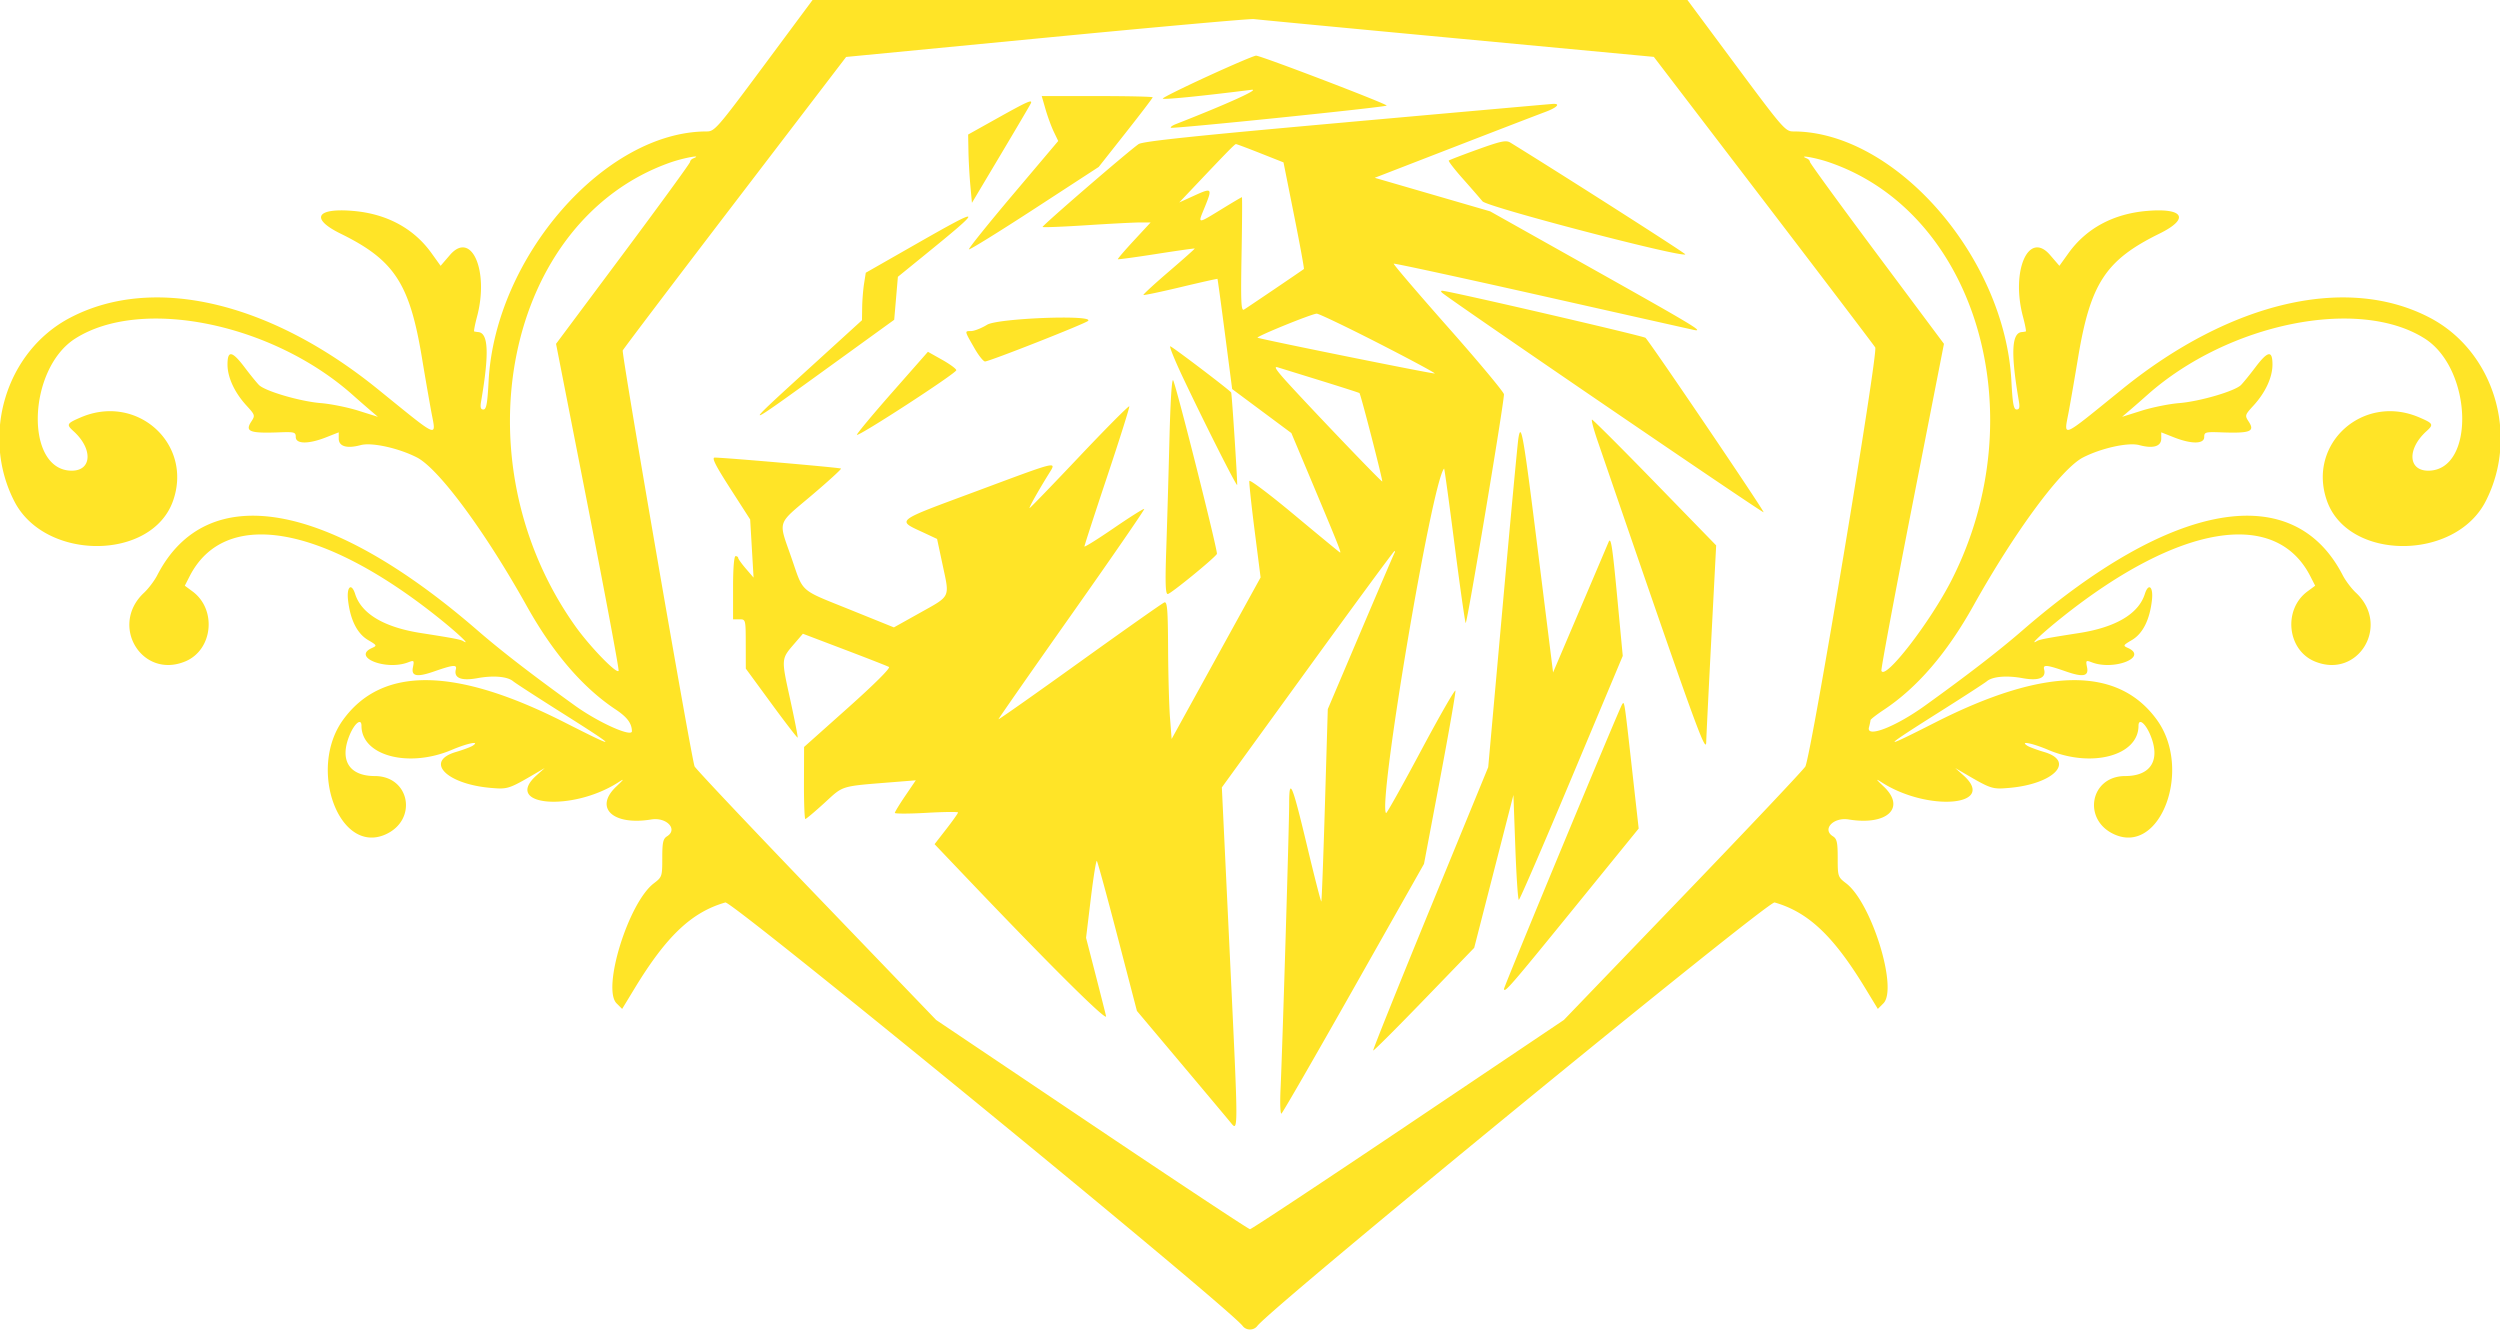 <svg id="svg" xmlns="http://www.w3.org/2000/svg" width="400" height="212.74"><g id="svgg"><path id="path0" d="M122.206 10.516c-7.433 10.013-7.869 10.515-9.127 10.515-16.3 0-33.864 20.099-34.902 39.94-.19 3.618-.36 4.55-.831 4.55-.445 0-.536-.327-.367-1.315 1.308-7.626 1.176-10.908-.442-11.072a4.98 4.98 0 01-.664-.101c-.091-.027.114-1.097.454-2.376 1.952-7.349-.903-13.845-4.334-9.861l-1.496 1.737-1.469-2.046c-2.832-3.941-7.135-6.265-12.467-6.733-5.978-.525-6.969 1.221-2.062 3.632 8.595 4.222 11.038 7.951 13.011 19.851a592.737 592.737 0 001.461 8.454c.821 4.445 1.586 4.754-8.555-3.451-17.329-14.021-35.977-18.338-49.213-11.392-10.258 5.384-14.33 18.826-8.899 29.38 4.921 9.565 22.004 9.5 25.384-.097 3.213-9.12-5.757-17.225-14.772-13.347-2.25.968-2.336 1.134-1.15 2.208 3.11 2.815 2.955 6.316-.28 6.316-7.559 0-7.126-16.267.563-21.146 10.562-6.702 31.466-2.453 44.372 9.019a224.41 224.41 0 002.831 2.475l1.213 1.038-3.129-.985c-1.721-.541-4.425-1.087-6.009-1.213-3.273-.261-8.904-1.909-9.89-2.894-.362-.363-1.393-1.631-2.29-2.819-2.008-2.66-2.747-2.785-2.747-.468 0 2.055 1.122 4.484 3.037 6.574 1.381 1.508 1.406 1.592.771 2.562-1.044 1.592-.273 1.896 4.382 1.726 2.537-.093 2.731-.04 2.731.751 0 1.133 2.034 1.153 4.838.048l2.037-.803v.997c0 1.259 1.293 1.645 3.51 1.048 1.759-.474 6.041.463 8.987 1.966 3.484 1.778 10.89 11.79 17.579 23.765 4.21 7.538 8.96 13.065 14.238 16.57 1.827 1.213 2.574 2.21 2.597 3.468.018 1.024-5.35-1.381-9.095-4.075-6.788-4.882-11.845-8.785-15.571-12.017-24.043-20.852-43.397-24.193-51.283-8.853-.45.873-1.402 2.134-2.117 2.801-5.576 5.204-.343 13.883 6.617 10.975 4.401-1.839 5.061-8.298 1.144-11.194l-1.233-.911.768-1.504c5.554-10.888 21.017-8.35 39.675 6.514 3.145 2.505 5.437 4.66 4.106 3.86-.453-.272-1.526-.477-6.777-1.298-5.879-.918-9.511-3.074-10.517-6.243-.584-1.84-1.374-1.193-1.142.934.346 3.168 1.457 5.395 3.206 6.427 1.433.846 1.462.903.629 1.275-3.267 1.458 2.218 3.65 5.762 2.303.978-.372 1.013-.335.785.809-.283 1.412.645 1.593 3.349.653 3.12-1.085 3.735-1.143 3.524-.335-.359 1.37.865 1.87 3.424 1.401 2.57-.471 4.826-.278 5.742.491.334.281 3.701 2.464 7.482 4.853 9.519 6.013 9.619 6.232.809 1.758-17.545-8.908-29.277-9.048-35.511-.423-5.678 7.856-.601 21.594 6.775 18.331 5.214-2.307 3.945-9.347-1.685-9.352-4.136-.003-5.7-2.566-4.019-6.586.789-1.889 1.882-2.731 1.884-1.453.007 4.789 7.522 6.791 14.445 3.849 2.528-1.074 4.627-1.491 3.349-.664-.334.215-1.541.666-2.682 1.002-5.063 1.488-1.566 5.121 5.529 5.744 2.769.243 2.911.197 7.264-2.347l1.416-.828-1.315 1.176c-5.465 4.889 5.651 5.861 13.044 1.14 1.065-.679 1.027-.598-.304.667-3.574 3.397-.512 6.255 5.62 5.247 2.448-.403 4.311 1.578 2.53 2.69-.643.402-.768.971-.768 3.489 0 2.938-.032 3.034-1.355 4.043-4.054 3.092-8.317 16.839-5.955 19.201l.889.889 2.003-3.298c5.081-8.365 9.122-12.189 14.517-13.736 1.04-.299 80.383 64.662 82.766 67.764.577.75 1.761.75 2.338 0 2.383-3.102 81.726-68.063 82.766-67.764 5.395 1.547 9.436 5.371 14.517 13.736l2.003 3.298.889-.889c2.362-2.362-1.901-16.109-5.955-19.201-1.323-1.009-1.355-1.105-1.355-4.043 0-2.518-.125-3.087-.768-3.489-1.781-1.112.082-3.093 2.53-2.69 6.132 1.008 9.194-1.85 5.62-5.247-1.331-1.265-1.369-1.346-.304-.667 7.393 4.721 18.509 3.749 13.044-1.14l-1.315-1.176 1.416.828c4.353 2.544 4.495 2.59 7.264 2.347 7.095-.623 10.592-4.256 5.529-5.744-1.141-.336-2.348-.787-2.682-1.002-1.278-.827.821-.41 3.349.664 6.923 2.942 14.438.94 14.445-3.849.002-1.278 1.095-.436 1.884 1.453 1.681 4.02.117 6.583-4.019 6.586-5.63.005-6.899 7.045-1.685 9.352 7.376 3.263 12.453-10.475 6.775-18.331-6.234-8.625-17.966-8.485-35.511.423-8.81 4.474-8.71 4.255.809-1.758 3.781-2.389 7.148-4.572 7.482-4.853.916-.769 3.172-.962 5.742-.491 2.559.469 3.783-.031 3.424-1.401-.211-.808.404-.75 3.524.335 2.704.94 3.632.759 3.349-.653-.228-1.144-.193-1.181.785-.809 3.544 1.347 9.029-.845 5.762-2.303-.833-.372-.804-.429.629-1.275 1.749-1.032 2.86-3.259 3.206-6.427.232-2.127-.558-2.774-1.142-.934-1.006 3.169-4.638 5.325-10.517 6.243-5.251.821-6.324 1.026-6.777 1.298-1.331.8.961-1.355 4.106-3.86 18.658-14.864 34.121-17.402 39.675-6.514l.768 1.504-1.233.911c-3.917 2.896-3.257 9.355 1.144 11.194 6.96 2.908 12.193-5.771 6.617-10.975-.715-.667-1.667-1.928-2.117-2.801-7.886-15.34-27.24-11.999-51.283 8.853-3.726 3.232-8.783 7.135-15.571 12.017-4.716 3.392-9.419 5.214-8.951 3.468.134-.5.247-1.021.25-1.156.003-.135.977-.891 2.164-1.679 5.318-3.531 10.055-9.038 14.277-16.596 6.689-11.975 14.095-21.987 17.579-23.765 2.946-1.503 7.228-2.44 8.987-1.966 2.217.597 3.51.211 3.51-1.048v-.997l2.037.803c2.804 1.105 4.838 1.085 4.838-.048 0-.791.194-.844 2.731-.751 4.655.17 5.426-.134 4.382-1.726-.635-.97-.61-1.054.771-2.562 1.915-2.09 3.037-4.519 3.037-6.574 0-2.317-.739-2.192-2.747.468-.897 1.188-1.928 2.456-2.29 2.819-.986.985-6.617 2.633-9.89 2.894-1.584.126-4.288.672-6.009 1.213l-3.129.985 1.213-1.038a224.41 224.41 0 002.831-2.475c12.906-11.472 33.81-15.721 44.372-9.019 7.689 4.879 8.122 21.146.563 21.146-3.235 0-3.39-3.501-.28-6.316 1.186-1.074 1.1-1.24-1.15-2.208-9.015-3.878-17.985 4.227-14.772 13.347 3.38 9.597 20.463 9.662 25.384.097 5.431-10.554 1.359-23.996-8.899-29.38-13.236-6.946-31.884-2.629-49.213 11.392-10.141 8.205-9.376 7.896-8.555 3.451.325-1.762.983-5.566 1.461-8.454 1.973-11.9 4.416-15.629 13.011-19.851 4.907-2.411 3.916-4.157-2.062-3.632-5.332.468-9.635 2.792-12.467 6.733l-1.469 2.046-1.496-1.737c-3.431-3.984-6.286 2.512-4.334 9.861.34 1.279.545 2.349.454 2.376a4.98 4.98 0 01-.664.101c-1.618.164-1.75 3.446-.442 11.072.169.988.078 1.315-.367 1.315-.471 0-.641-.932-.831-4.55-1.038-19.841-18.602-39.94-34.902-39.94-1.258 0-1.694-.502-9.127-10.515L269.99 0H130.01l-7.804 10.516m110.91-4.372L264.613 9.1l17.441 22.821c9.592 12.551 17.685 23.202 17.983 23.668.505.788-10.128 64.595-11.171 67.035-.16.375-8.922 9.658-19.47 20.627l-19.178 19.944-24.907 16.74c-13.698 9.207-25.089 16.739-25.311 16.739-.222 0-11.613-7.532-25.311-16.739l-24.907-16.74-19.178-19.944c-10.548-10.969-19.31-20.252-19.47-20.627-.496-1.16-11.707-66.053-11.497-66.547.109-.256 8.195-10.928 17.971-23.716l17.773-23.25 32.107-3.098c17.659-1.704 32.563-3.037 33.119-2.962.556.076 15.185 1.468 32.509 3.093m-39.891 6.061c-3.948 1.813-7.178 3.416-7.178 3.563 0 .222 5.888-.359 14.155-1.397 1.606-.202-3.659 2.192-12.088 5.495-.532.209-.88.466-.774.571.213.214 34.264-3.282 34.527-3.544.213-.213-20.144-7.997-20.895-7.99-.312.003-3.798 1.489-7.747 3.302m-25.936 5.287c.338 1.168.932 2.785 1.321 3.594l.707 1.471-7.243 8.57c-3.983 4.714-7.153 8.661-7.044 8.77.11.109 4.825-2.812 10.48-6.492l10.28-6.692 4.319-5.472c2.376-3.009 4.32-5.562 4.32-5.672 0-.11-3.995-.2-8.876-.2h-8.876l.612 2.123m-7.633 1.378l-4.752 2.654.05 2.686c.028 1.477.164 3.937.304 5.467l.253 2.78 4.651-7.805c2.558-4.293 4.712-7.956 4.786-8.14.261-.647-.585-.27-5.292 2.358m55.713.696c-24.285 2.172-32.567 3.043-33.202 3.494-1.861 1.321-15.504 13.101-15.35 13.254.09.091 3.253-.035 7.028-.279 3.775-.244 7.626-.443 8.559-.443h1.696l-2.676 2.889c-1.471 1.59-2.626 2.937-2.565 2.994.06.057 2.836-.323 6.167-.843 3.332-.521 6.091-.912 6.131-.87.04.042-1.821 1.7-4.136 3.684-2.314 1.984-4.145 3.67-4.069 3.746.076.076 2.758-.488 5.959-1.253 3.202-.766 5.85-1.36 5.886-1.32.036.04.579 4.023 1.207 8.85l1.142 8.778 4.736 3.522 4.737 3.522 2.226 5.294c5.274 12.541 5.859 14.001 5.537 13.802-.188-.116-3.5-2.845-7.361-6.065-3.862-3.22-7.067-5.633-7.124-5.362-.057.27.325 3.853.848 7.961l.951 7.47-7.117 12.921-7.117 12.921-.263-3.404c-.145-1.872-.281-6.835-.303-11.03-.034-6.327-.136-7.59-.602-7.411-.309.118-6.406 4.414-13.549 9.545s-12.988 9.246-12.988 9.144c0-.103 5.285-7.679 11.743-16.836 6.458-9.157 11.67-16.723 11.581-16.812-.089-.089-2.279 1.29-4.867 3.064s-4.705 3.096-4.705 2.937c0-.158 1.638-5.196 3.641-11.196 2.003-5.999 3.595-11.046 3.538-11.216-.056-.17-3.633 3.422-7.947 7.983-4.315 4.561-7.917 8.293-8.005 8.293-.164 0 1.316-2.649 3.016-5.397 1.346-2.176 1.907-2.306-11.395 2.647-13.539 5.041-13.005 4.602-8.286 6.814l1.862.873.902 4.228c1.119 5.241 1.32 4.824-3.657 7.604l-4.155 2.32-6.856-2.77c-8.406-3.396-7.55-2.645-9.533-8.357-2.122-6.113-2.411-5.218 3.217-9.987 2.681-2.272 4.8-4.207 4.708-4.299-.149-.149-18.413-1.738-20.195-1.757-.529-.006.083 1.214 2.48 4.947l3.183 4.954.272 4.651.272 4.652-1.22-1.416c-.67-.779-1.226-1.552-1.235-1.719-.01-.167-.199-.303-.421-.303-.248 0-.405 1.955-.405 5.055v5.056h1.011c1.009 0 1.011.009 1.02 3.943l.008 3.944 4.086 5.579c2.247 3.068 4.14 5.524 4.207 5.458.067-.067-.478-2.851-1.21-6.186-1.428-6.507-1.438-6.372.695-8.854l1.356-1.576 6.648 2.527c3.657 1.389 6.861 2.644 7.122 2.789.284.158-2.335 2.768-6.554 6.532l-7.027 6.269-.019 5.763c-.01 3.17.089 5.763.22 5.763s1.508-1.159 3.06-2.575c3.122-2.85 2.39-2.632 11.219-3.344l3.394-.273-1.675 2.467c-.922 1.357-1.676 2.593-1.676 2.747 0 .153 2.275.149 5.056-.009 2.78-.158 5.055-.183 5.055-.055s-.845 1.321-1.878 2.651l-1.878 2.419 5.5 5.772c13.276 13.931 22.167 22.744 21.94 21.747-.126-.556-.898-3.603-1.715-6.772l-1.486-5.761.756-6.262c.415-3.444.852-6.165.97-6.047.118.118 1.609 5.567 3.314 12.11l3.099 11.895 7.024 8.349c3.863 4.592 7.417 8.83 7.897 9.418 1.328 1.623 1.329 2.413-.043-26.434l-1.29-27.098 13.712-18.908c7.542-10.4 13.799-18.908 13.904-18.908.105 0 .109.136.008.303-.1.167-2.543 5.858-5.428 12.647l-5.245 12.344-.456 15.323c-.251 8.428-.512 15.38-.581 15.449-.069.069-1.091-3.918-2.271-8.86-2.402-10.059-2.87-11.16-2.87-6.746 0 3.447-1.085 39.346-1.379 45.597-.107 2.285-.041 4.061.146 3.945.187-.116 5.395-9.151 11.573-20.079l11.232-19.869 2.568-13.601c1.413-7.481 2.519-13.831 2.46-14.111-.06-.28-2.543 4.051-5.518 9.623-2.975 5.573-5.484 10.057-5.577 9.964-1.364-1.364 7.367-53.207 9.284-55.124.055-.055.804 5.394 1.665 12.109.862 6.715 1.666 12.383 1.788 12.597.194.339 6.11-35.007 6.124-36.587.003-.334-4.002-5.138-8.898-10.675-4.897-5.538-8.831-10.141-8.743-10.229.088-.088 10.693 2.211 23.568 5.108 12.874 2.898 23.863 5.365 24.419 5.483 1.775.376.215-.565-16.523-9.962l-16.035-9.003-9.233-2.684-9.233-2.683 12.671-4.909c6.969-2.7 13.535-5.227 14.591-5.616 1.919-.706 2.551-1.382 1.214-1.297-.39.025-15.268 1.347-33.064 2.939m21.048 4.351c-2.438.879-4.512 1.677-4.608 1.773-.097.097.897 1.385 2.208 2.863a227.76 227.76 0 013.192 3.662c.751.903 31.881 9.042 32.442 8.481.116-.116-19.563-12.686-27.993-17.88-.683-.421-1.495-.25-5.241 1.101m-34.755.601l3.7 1.464 1.695 8.484c.933 4.666 1.637 8.526 1.566 8.578-.771.562-9.166 6.247-9.582 6.489-.466.271-.529-1.155-.391-8.832.09-5.034.115-9.154.056-9.154-.059 0-1.248.698-2.642 1.55-4.695 2.872-4.451 2.87-3.293.021 1.239-3.049 1.167-3.123-1.744-1.795l-2.352 1.073 2.223-2.345c5.658-5.972 6.664-6.997 6.857-6.997.114 0 1.872.659 3.907 1.464m-90.742.826c-.278.112-.505.363-.505.558 0 .195-4.826 6.825-10.724 14.733L88.968 55.014l5.081 25.92c2.795 14.257 5.012 26.13 4.927 26.385-.219.657-4.608-3.863-6.94-7.15-18.912-26.64-11.111-64.836 15.143-74.144 2.165-.768 5.427-1.362 3.741-.681m181.599.575c23.657 7.97 33.221 40.308 19.766 66.835-3.438 6.78-10.718 16.195-11.261 14.565-.085-.255 2.132-12.128 4.927-26.385l5.081-25.92-10.723-14.379c-5.898-7.908-10.724-14.538-10.724-14.733 0-.195-.227-.446-.505-.558-1.529-.617 1.309-.142 3.439.575M146.613 39.023l-8.089 4.616-.274 1.74c-.15.956-.286 2.665-.303 3.797l-.03 2.058-7.819 7.121c-11.817 10.763-11.842 10.763 2.912.088l10.062-7.28.295-3.438.295-3.438 4.104-3.335c9.786-7.951 9.688-8.115-1.153-1.929m84.145 7.833c1.217 1.092 51.264 35.261 51.419 35.106.155-.155-17.88-26.798-18.891-27.907-.266-.292-31.436-7.513-32.528-7.536-.242-.004-.242.12 0 .337m-10.28 8.017c5.083 2.597 9.17 4.795 9.081 4.884-.123.123-26.378-5.172-28.34-5.716-.448-.124 8.579-3.807 9.454-3.857.309-.018 4.721 2.092 9.805 4.689m-62.541-2.912c-.889.548-2.042 1.002-2.561 1.009-1.068.014-1.09-.101.539 2.746.667 1.166 1.428 2.12 1.69 2.12.687 0 16.032-6.044 16.49-6.496 1.034-1.021-14.459-.425-16.158.621m31.316 8.403c3.414 7.215 8.551 17.4 8.693 17.232.092-.109-.829-14.384-.954-14.786-.085-.273-9.472-7.4-9.747-7.4-.185 0 .718 2.229 2.008 4.954m-46.464 2.376c-3.125 3.549-5.681 6.618-5.681 6.821 0 .489 15.88-9.824 15.899-10.325.008-.214-1.009-.965-2.261-1.669l-2.277-1.28-5.68 6.453m68.536-1.836c3.336 1.033 6.121 1.927 6.188 1.987.209.187 3.777 14.034 3.644 14.142-.144.118-13.977-14.384-16.077-16.854-1.061-1.25-1.205-1.58-.606-1.395l6.851 2.12m-24.216 9.47c-.144 5.673-.372 13.544-.506 17.493-.186 5.434-.128 7.179.238 7.179.444 0 7.416-5.686 7.867-6.417.197-.318-6.325-26.218-6.989-27.759-.216-.5-.449 3.139-.61 9.504m68.486.101c15.712 45.765 17.369 50.357 17.403 48.231.01-.668.372-8.016.804-16.329l.785-15.115-9.791-10.061c-5.385-5.533-9.916-10.061-10.069-10.061-.152-.001.238 1.5.868 3.335m-12.657-.303c-.136.89-1.278 13.084-2.536 27.098l-2.288 25.48-9.273 22.592c-5.101 12.425-9.208 22.656-9.129 22.736.08.08 3.749-3.584 8.153-8.141l8.007-8.285 3.138-12.227 3.138-12.226.305 8.393c.168 4.615.422 8.387.564 8.381.143-.006 3.941-8.79 8.441-19.52l8.183-19.508-.856-9.095c-.808-8.586-1.038-10.058-1.424-9.096-.089.223-2.121 5.003-4.515 10.622l-4.354 10.217-2.333-18.71c-2.425-19.453-2.786-21.549-3.221-18.711m16.584 42.559c-.503.813-18.875 45.078-18.875 45.476 0 .787 1.014-.382 11.164-12.87l10.378-12.77-1.092-9.762c-1.223-10.934-1.187-10.702-1.575-10.074" stroke="none" fill="#ffe427" fill-rule="evenodd"/></g></svg>